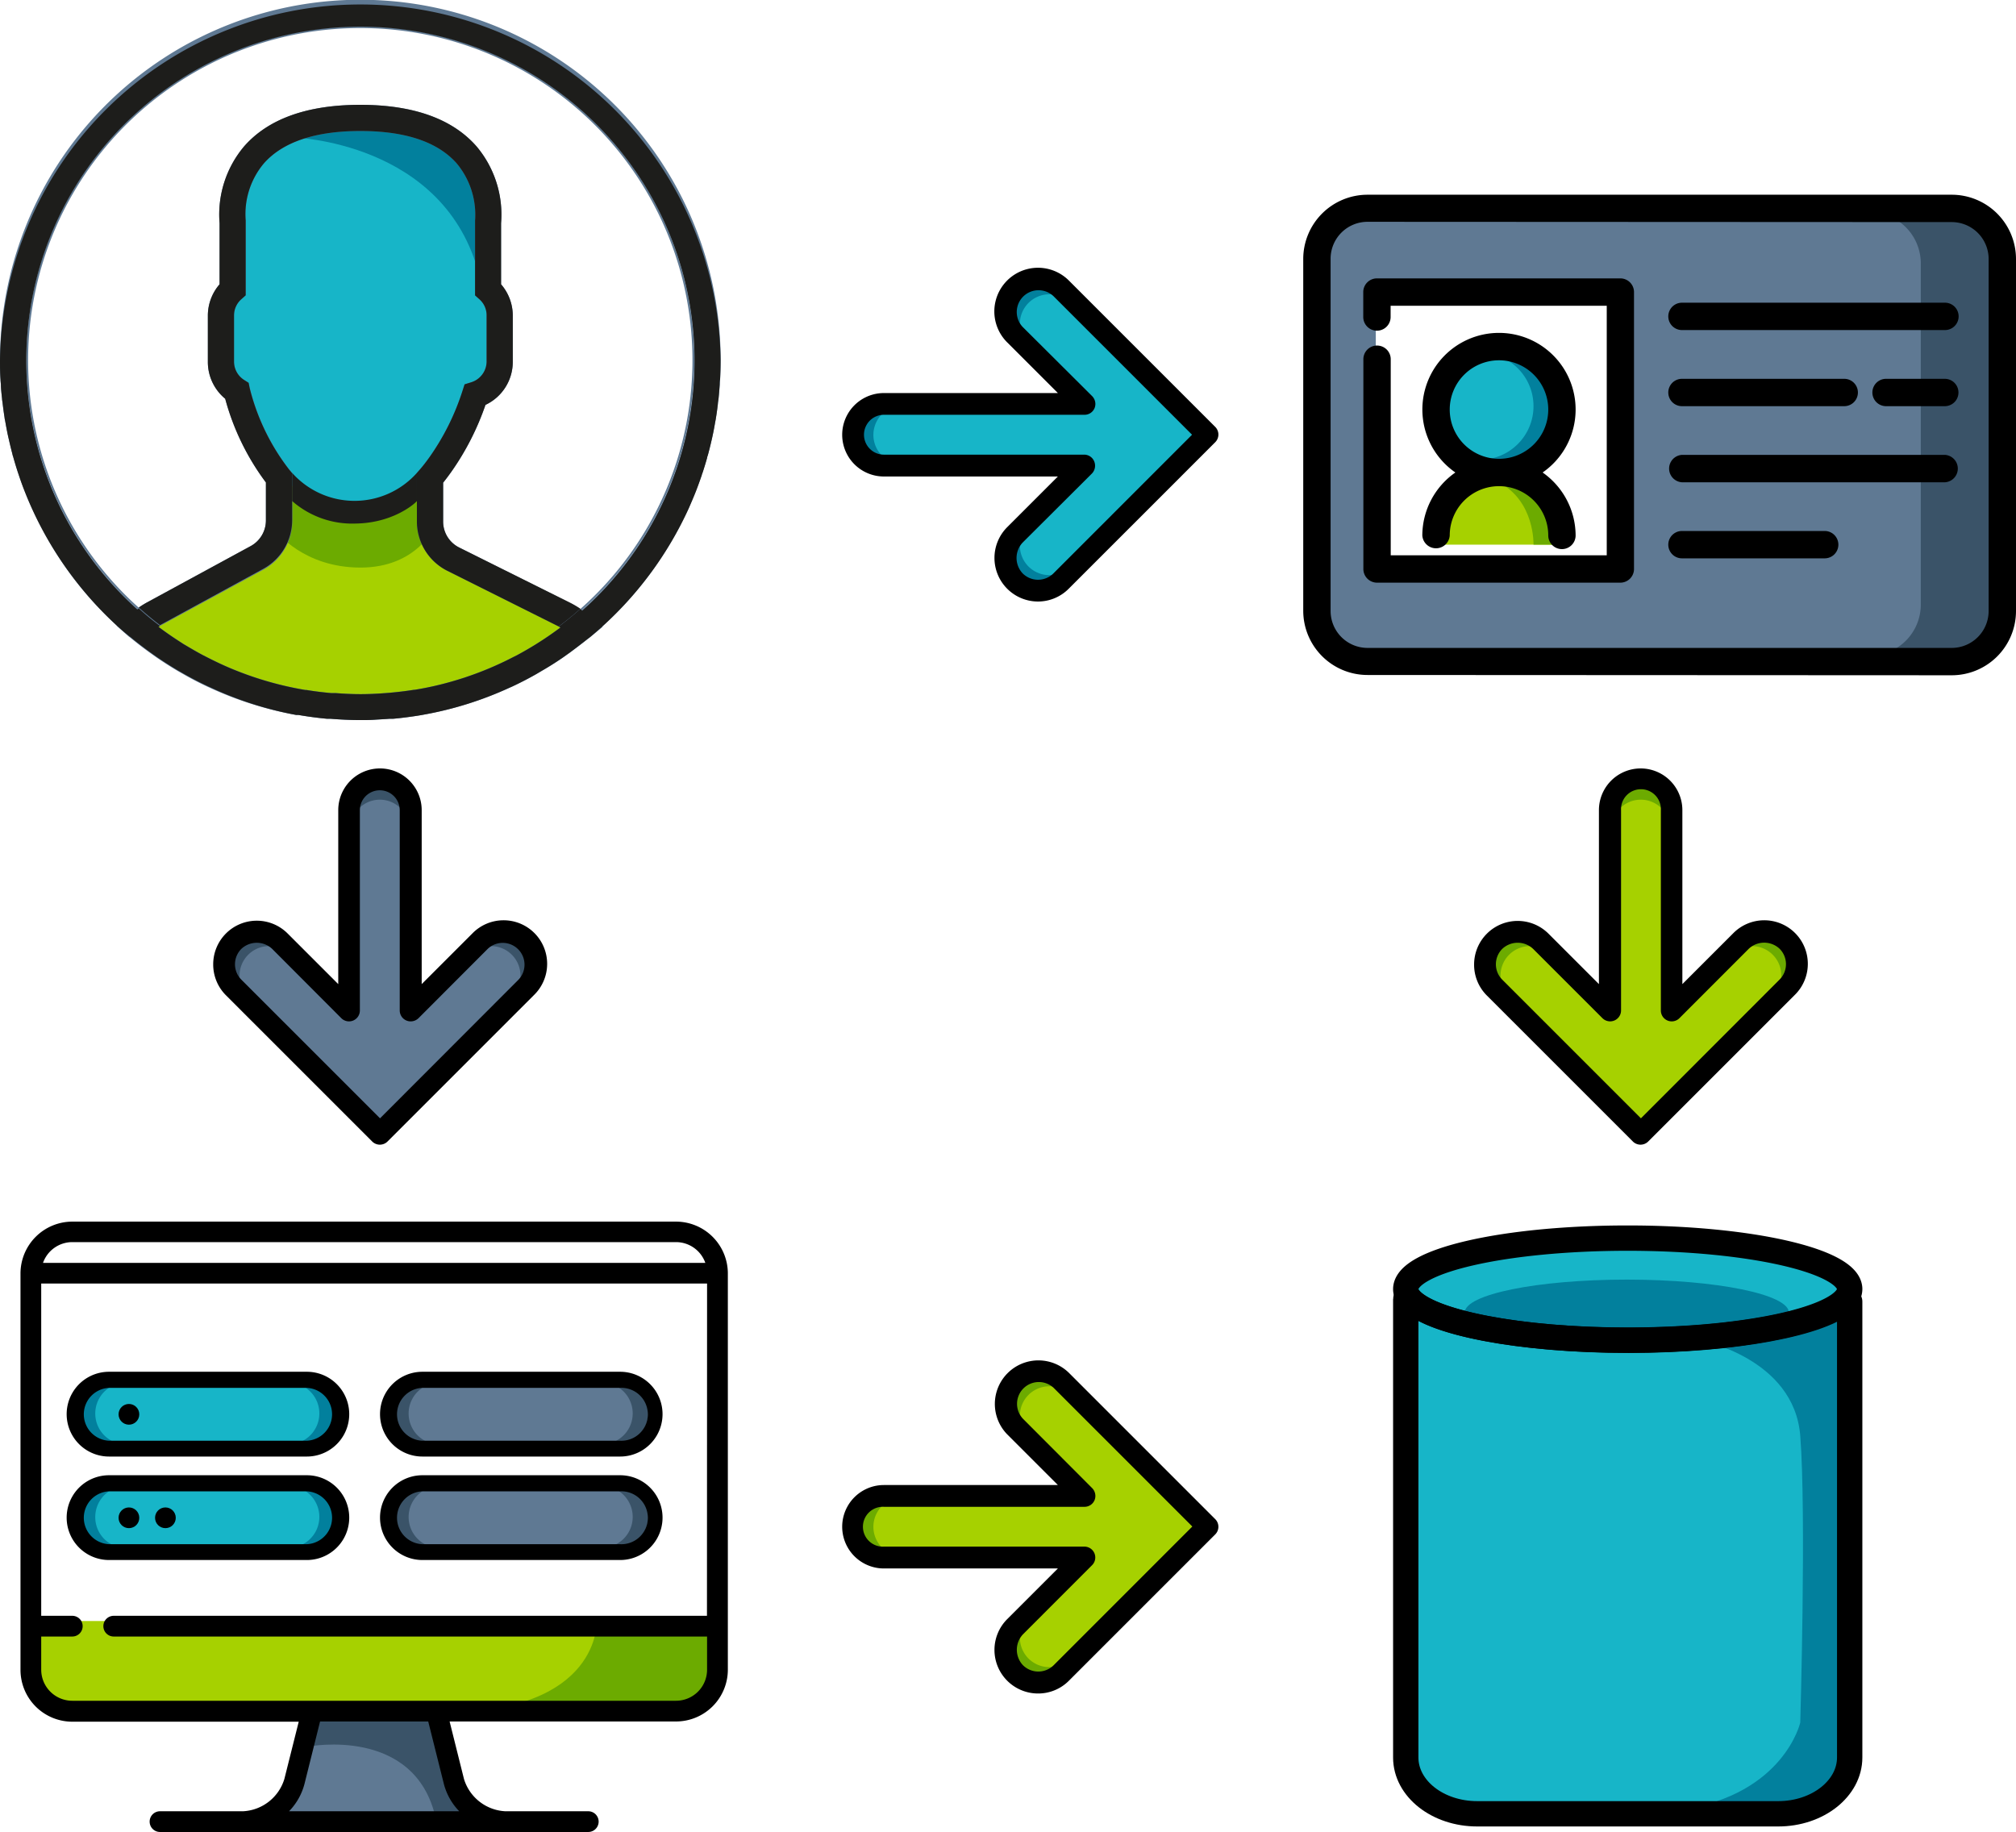 <svg id="Capa_1" data-name="Capa 1" xmlns="http://www.w3.org/2000/svg" viewBox="0 0 358.08 325.42"><defs><style>.cls-1{fill:#a6d100;}.cls-2{fill:#6cab00;}.cls-3{fill:#17b5c8;}.cls-4{fill:#02809d;}.cls-5{fill:#5f7993;}.cls-6{fill:#3a5368;}.cls-7,.cls-8{fill:none;}.cls-7{stroke:#000;stroke-miterlimit:10;stroke-width:4.5px;}.cls-9{fill:#1d1d1b;}</style></defs><polygon class="cls-1" points="192.4 265.44 178.67 251.71 180.22 244.87 186.51 243.62 214.32 271.19 186.35 299.02 179.4 296.57 179.16 290.28 192.15 276.8 155.79 276.63 151.7 271.89 153.17 266.14 192.4 265.44"/><path class="cls-2" d="M155.13,271.19a5.22,5.22,0,0,1,3.8-5,5.15,5.15,0,0,0-1.43-.21,5.23,5.23,0,1,0,0,10.46,5.15,5.15,0,0,0,1.43-.2A5.23,5.23,0,0,1,155.13,271.19Z"/><path class="cls-2" d="M182.68,247.78a5.23,5.23,0,0,1,6.24-.87,5.23,5.23,0,0,0-8.26-1.15,5.21,5.21,0,0,0,1.15,8.26A5.23,5.23,0,0,1,182.68,247.78Z"/><path class="cls-2" d="M182.68,294.61a5.25,5.25,0,0,1-.87-6.25,5.28,5.28,0,0,0-1.15.87,5.23,5.23,0,0,0,7.39,7.4,5.1,5.1,0,0,0,.87-1.16A5.23,5.23,0,0,1,182.68,294.61Z"/><path d="M184.37,300.82a7.74,7.74,0,0,1-5.47-13.21l9-9H157a7.41,7.41,0,1,1,0-14.82h30.9l-9-9a7.74,7.74,0,0,1,10.94-10.95l26,26a1.92,1.92,0,0,1,0,2.73l-26,26A7.68,7.68,0,0,1,184.37,300.82ZM157,267.66a3.54,3.54,0,1,0,0,7.07h35.57A1.93,1.93,0,0,1,194,278l-12.31,12.32a4,4,0,0,0,0,5.47,3.87,3.87,0,0,0,5.47,0l24.62-24.63-24.62-24.62a3.87,3.87,0,0,0-5.47,5.47L194,264.35a2,2,0,0,1,.56,1.37,2,2,0,0,1-.14.74,1.93,1.93,0,0,1-1.79,1.2Z"/><polygon class="cls-3" points="192.4 71.47 178.67 57.74 180.22 50.9 186.51 49.65 214.32 77.22 186.35 105.05 179.4 102.6 179.16 96.31 192.15 82.82 155.79 82.66 151.7 77.92 153.17 72.17 192.4 71.47"/><path class="cls-4" d="M155.13,77.22a5.24,5.24,0,0,1,3.8-5,5.55,5.55,0,0,0-1.43-.2,5.23,5.23,0,1,0,0,10.46,5.15,5.15,0,0,0,1.43-.2A5.23,5.23,0,0,1,155.13,77.22Z"/><path class="cls-4" d="M182.68,53.81a5.23,5.23,0,0,1,6.24-.87,5.23,5.23,0,0,0-8.26-1.15,5.21,5.21,0,0,0,0,7.39,5.28,5.28,0,0,0,1.15.87A5.23,5.23,0,0,1,182.68,53.81Z"/><path class="cls-4" d="M182.68,100.63a5.23,5.23,0,0,1-.87-6.24,5.28,5.28,0,0,0-1.15.87,5.23,5.23,0,0,0,7.39,7.4,5.58,5.58,0,0,0,.87-1.16A5.23,5.23,0,0,1,182.68,100.63Z"/><path d="M184.37,106.85a7.74,7.74,0,0,1-5.47-13.21l9-9H157a7.41,7.41,0,0,1,0-14.82h30.9l-9-9a7.74,7.74,0,0,1,10.94-11l26,26a1.93,1.93,0,0,1,0,2.74l-26,26A7.69,7.69,0,0,1,184.37,106.85ZM157,73.68a3.54,3.54,0,1,0,0,7.08h35.57A1.93,1.93,0,0,1,194.37,82a2,2,0,0,1-.42,2.11L181.64,96.38a4,4,0,0,0,0,5.47,3.87,3.87,0,0,0,5.47,0l24.62-24.63L187.11,52.6a3.87,3.87,0,0,0-5.47,5.47L194,70.38a2,2,0,0,1,.56,1.37,2.11,2.11,0,0,1-.14.74,1.93,1.93,0,0,1-1.79,1.19Z"/><polygon class="cls-1" points="297.22 179.31 310.94 165.58 317.79 167.13 319.04 173.42 291.46 201.23 263.63 173.26 266.08 166.31 272.38 166.07 285.86 179.06 286.02 142.7 290.76 138.61 296.52 140.08 297.22 179.31"/><path class="cls-2" d="M291.46,142.05a5.22,5.22,0,0,1,5,3.8,5.23,5.23,0,1,0-10.26-1.43,5.67,5.67,0,0,0,.2,1.43A5.23,5.23,0,0,1,291.46,142.05Z"/><path class="cls-2" d="M314.87,169.59a5.23,5.23,0,0,1,.87,6.24,5.23,5.23,0,1,0-7.11-7.11A5.23,5.23,0,0,1,314.87,169.59Z"/><path class="cls-2" d="M268.05,169.59a5.23,5.23,0,0,1,6.24-.87,5.23,5.23,0,0,0-8.26-1.15,5.21,5.21,0,0,0,1.15,8.26A5.23,5.23,0,0,1,268.05,169.59Z"/><path d="M261.83,171.28A7.74,7.74,0,0,1,275,165.81l9,9v-30.9a7.41,7.41,0,0,1,14.82,0v30.9l9-9a7.74,7.74,0,1,1,10.94,10.95l-26,26a1.93,1.93,0,0,1-2.74,0l-26-26A7.71,7.71,0,0,1,261.83,171.28ZM295,143.92a3.54,3.54,0,1,0-7.07,0v35.57a1.94,1.94,0,0,1-3.31,1.37l-12.31-12.31a4,4,0,0,0-5.48,0,3.87,3.87,0,0,0,0,5.47l24.63,24.63L316.09,174a3.87,3.87,0,0,0,0-5.47,4,4,0,0,0-5.47,0L298.3,180.86a1.93,1.93,0,0,1-3.3-1.37Z"/><polygon class="cls-5" points="73.25 179.31 86.98 165.58 93.82 167.13 95.07 173.42 67.5 201.23 39.67 173.26 42.12 166.31 48.41 166.07 61.9 179.06 62.06 142.7 66.8 138.61 72.55 140.08 73.25 179.31"/><path class="cls-6" d="M67.5,142.05a5.23,5.23,0,0,1,5,3.8,5.67,5.67,0,0,0,.2-1.43,5.23,5.23,0,1,0-10.26,1.43A5.22,5.22,0,0,1,67.5,142.05Z"/><path class="cls-6" d="M90.91,169.59a5.23,5.23,0,0,1,.87,6.24,5.23,5.23,0,1,0-7.11-7.11A5.23,5.23,0,0,1,90.91,169.59Z"/><path class="cls-6" d="M44.09,169.59a5.23,5.23,0,0,1,6.24-.87A5.23,5.23,0,1,0,42.06,175a5.53,5.53,0,0,0,1.16.86A5.23,5.23,0,0,1,44.09,169.59Z"/><path d="M37.87,171.28a7.74,7.74,0,0,1,13.21-5.47l9,9v-30.9a7.41,7.41,0,1,1,14.82,0v30.9l9-9a7.74,7.74,0,1,1,10.94,10.95l-26,26a1.93,1.93,0,0,1-2.74,0l-26-26A7.71,7.71,0,0,1,37.87,171.28ZM71,143.92a3.54,3.54,0,0,0-7.08,0v35.57a1.93,1.93,0,0,1-3.3,1.37L48.34,168.55a4,4,0,0,0-5.47,0,3.87,3.87,0,0,0,0,5.47L67.5,198.65,92.12,174a3.87,3.87,0,0,0-5.47-5.47L74.34,180.86a2,2,0,0,1-1.37.57A1.94,1.94,0,0,1,71,179.49Z"/><ellipse class="cls-3" cx="289.12" cy="228.99" rx="39.43" ry="9.06"/><ellipse class="cls-4" cx="288.95" cy="233.16" rx="28.79" ry="5.86"/><path class="cls-3" d="M250.34,230.64l-.65,81.55s1.06,5.1,3.17,6.61,6,3.41,9.52,3.41h56.38s9.83-2.7,9.78-10,0-81,0-81-9.16,8.1-35.71,6.9S254.78,236.81,250.34,230.64Z"/><path class="cls-4" d="M301.94,238.05s16.73,3.16,17.82,17,0,50.94,0,50.94-2.89,12.73-21.1,15.47l14.92.77s11.37,2.75,15-10,0-81,0-81S316.49,238.06,301.94,238.05Z"/><path class="cls-7" d="M289.28,238.08c-19.41,0-35.55-3.21-38.94-7.44-.18-.23-.65-.11-.65.16v81.39c0,5.53,5.68,10,12.69,10h53.47c7,0,12.69-4.49,12.69-10v-81c0-.27-.43-.4-.63-.19C324,235,308.18,238.08,289.28,238.08Z"/><path class="cls-7" d="M289.12,219.93c-21.78,0-39.43,4-39.43,9.06s17.65,9.06,39.43,9.06c20.11,0,36.69-3.46,39.11-7.94a2.31,2.31,0,0,0,.31-1.12C328.54,224,310.89,219.93,289.12,219.93Z"/><polygon class="cls-5" points="56.21 304.17 78.79 304.17 81.57 317.57 87.54 323.76 47.46 323.76 51.34 317.57 56.21 304.17"/><path class="cls-6" d="M54.8,310.24s18.91-3.67,22.58,12.7H87.54l-6-3.16-2.78-15.61-24-.31Z"/><path class="cls-1" d="M4.55,287.94H127.9s-.28,18.86-9,15.92l-107.54.31-6.78-5.79Z"/><path class="cls-2" d="M106,287.94s.77,16.23-27.17,16.23h41.49l7.62-4.94V287.94Z"/><path class="cls-3" d="M17.85,244.84H56.58l4.23,6.3-1.26,4.62-4.31,1.56H17.56s-3.62-3.08-3.68-3.31-.93-5.38-.93-5.38Z"/><path class="cls-4" d="M16.92,251.08a5.48,5.48,0,0,1,4.14-5.31,5.13,5.13,0,0,0-1.36-.18,5.49,5.49,0,1,0,0,11,5.57,5.57,0,0,0,1.36-.18A5.48,5.48,0,0,1,16.92,251.08Z"/><path class="cls-4" d="M56.72,251.08a5.48,5.48,0,0,1-4.13,5.31,5.43,5.43,0,0,0,1.35.18,5.49,5.49,0,1,0,0-11,5,5,0,0,0-1.35.18A5.48,5.48,0,0,1,56.72,251.08Z"/><path class="cls-8" d="M29.56,246.18H19.37a5.05,5.05,0,0,0,0,10.1H54.5a5,5,0,1,0,0-10.1H44.31a.78.78,0,0,1-.22,0H29.78A.78.78,0,0,1,29.56,246.18Z"/><path d="M47.75,258.73H27.27l-7.9,0a7.53,7.53,0,0,1,0-15.06H54.5a7.53,7.53,0,0,1,0,15.06Zm6.75-2.81a4.7,4.7,0,0,0,0-9.39H44.31l-.26,0H29.82l-.26,0H19.37a4.7,4.7,0,0,0,0,9.39H54.5Z"/><path class="cls-3" d="M17.85,263.22H56.58l4.23,6.3-1.26,4.62-4.31,1.56H17.56s-3.62-3.08-3.68-3.31S13,267,13,267Z"/><path class="cls-4" d="M16.92,269.46a5.5,5.5,0,0,1,4.14-5.32A5.57,5.57,0,0,0,19.7,264a5.49,5.49,0,0,0,0,11,5.57,5.57,0,0,0,1.36-.18A5.48,5.48,0,0,1,16.92,269.46Z"/><path class="cls-4" d="M56.72,269.46a5.48,5.48,0,0,1-4.13,5.31,5.43,5.43,0,0,0,1.35.18,5.49,5.49,0,1,0,0-11,5.43,5.43,0,0,0-1.35.17A5.5,5.5,0,0,1,56.72,269.46Z"/><path class="cls-8" d="M29.56,264.56H19.37a5.05,5.05,0,1,0,0,10.1H54.5a5.05,5.05,0,0,0,0-10.1H44.31a.78.78,0,0,1-.22,0H29.78A.78.78,0,0,1,29.56,264.56Z"/><path d="M47.75,277.11H27.27l-7.9,0a7.53,7.53,0,1,1,0-15.06H54.5a7.53,7.53,0,0,1,0,15.06Zm6.75-2.81a4.7,4.7,0,0,0,0-9.39H44.31l-.26,0H29.82l-.26,0H19.37a4.7,4.7,0,0,0,0,9.39H54.5Z"/><circle cx="22.9" cy="251.23" r="1.84"/><circle cx="22.9" cy="269.61" r="1.84"/><circle cx="29.38" cy="269.61" r="1.84"/><path class="cls-5" d="M73.51,244.84h38.73l4.23,6.3-1.27,4.62-4.31,1.56H73.21s-3.62-3.08-3.68-3.31-.93-5.38-.93-5.38Z"/><path class="cls-6" d="M72.58,251.08a5.48,5.48,0,0,1,4.13-5.31,5,5,0,0,0-1.35-.18,5.49,5.49,0,1,0,0,11,5.43,5.43,0,0,0,1.35-.18A5.48,5.48,0,0,1,72.58,251.08Z"/><path class="cls-6" d="M112.38,251.08a5.48,5.48,0,0,1-4.14,5.31,5.57,5.57,0,0,0,1.36.18,5.49,5.49,0,1,0,0-11,5.13,5.13,0,0,0-1.36.18A5.48,5.48,0,0,1,112.38,251.08Z"/><path class="cls-8" d="M85.22,246.18H75a5,5,0,0,0,0,10.1h35.12a5,5,0,1,0,0-10.1H100a.78.78,0,0,1-.22,0H85.44A.83.83,0,0,1,85.22,246.18Z"/><path d="M103.4,258.73H82.93l-7.9,0a7.53,7.53,0,0,1,0-15.06h35.12a7.53,7.53,0,1,1,0,15.06Zm6.75-2.81a4.7,4.7,0,1,0,0-9.39H100l-.26,0H85.47l-.25,0H75a4.7,4.7,0,0,0,0,9.39h35.12Z"/><path class="cls-5" d="M73.51,263.22h38.73l4.23,6.3-1.27,4.62-4.31,1.56H73.21s-3.62-3.08-3.68-3.31S68.6,267,68.6,267Z"/><path class="cls-6" d="M72.58,269.46a5.5,5.5,0,0,1,4.13-5.32,5.43,5.43,0,0,0-1.35-.17,5.49,5.49,0,0,0,0,11,5.43,5.43,0,0,0,1.35-.18A5.48,5.48,0,0,1,72.58,269.46Z"/><path class="cls-6" d="M112.38,269.46a5.48,5.48,0,0,1-4.14,5.31,5.57,5.57,0,0,0,1.36.18,5.49,5.49,0,1,0,0-11,5.57,5.57,0,0,0-1.36.17A5.5,5.5,0,0,1,112.38,269.46Z"/><path class="cls-8" d="M85.22,264.56H75a5.05,5.05,0,1,0,0,10.1h35.12a5.05,5.05,0,0,0,0-10.1H100a.78.78,0,0,1-.22,0H85.44A.83.83,0,0,1,85.22,264.56Z"/><path d="M103.4,277.11H82.93l-7.9,0a7.53,7.53,0,1,1,0-15.06h35.12a7.53,7.53,0,1,1,0,15.06Zm6.75-2.81a4.7,4.7,0,1,0,0-9.39H100l-.26,0H85.47l-.25,0H75a4.7,4.7,0,0,0,0,9.39h35.12Z"/><path d="M120.07,217H12.84a9.22,9.22,0,0,0-9.2,9.21v70.42a9.21,9.21,0,0,0,9.2,9.2H53.06L50.51,316a8.1,8.1,0,0,1-7.36,5.74H28.42a1.84,1.84,0,0,0,0,3.68h76.07a1.84,1.84,0,1,0,0-3.68H89.77A8.1,8.1,0,0,1,82.41,316l-2.55-10.21h40.21a9.21,9.21,0,0,0,9.21-9.2V226.17A9.22,9.22,0,0,0,120.07,217ZM12.84,220.64H120.07a5.53,5.53,0,0,1,5.21,3.69H7.64A5.52,5.52,0,0,1,12.84,220.64Zm68.73,101.1H51.34a10.94,10.94,0,0,0,2.74-4.85l2.77-11.1H76.06l2.78,11.1A10.92,10.92,0,0,0,81.57,321.74Zm44-34.72H20.2a1.84,1.84,0,1,0,0,3.68H125.59v5.89a5.52,5.52,0,0,1-5.52,5.52H12.84a5.52,5.52,0,0,1-5.52-5.52V290.7h5.52a1.84,1.84,0,0,0,0-3.68H7.32V228H125.59Z"/><polygon class="cls-3" points="51.89 21.87 43.14 31 42.01 49.13 38.17 56.59 38.98 67.84 45.03 73.31 49.5 85.65 62.97 91.83 78.64 84.38 84.71 69.56 88.75 65.7 87.14 52 84.14 27 68.14 21 51.89 21.87"/><path class="cls-4" d="M51.89,24.4S79.14,25,85.14,49l.91-17s-7.71-7.45-8.81-8.73S68.14,20,68.14,20Z"/><polygon class="cls-1" points="24.65 110.37 48.14 98 50.58 85.76 62.97 91.22 75.54 87.16 78.51 98.07 104.27 111.34 79.14 124 59.14 125 38.14 119 24.65 110.37"/><path class="cls-2" d="M48.14,86l1,8.45s4.76,6.37,14.9,6.37,13.24-7.41,13.24-7.41l-1-7.76L67.14,91l-5,1L50.58,85.76Z"/><path class="cls-5" d="M128,64A64,64,0,1,0,20.77,111.15l-.06,0L22.79,113c.13.11.28.21.42.32,1.1.91,2.24,1.78,3.4,2.62l1.14.81q1.88,1.29,3.82,2.44l.86.49c1.43.82,2.88,1.58,4.38,2.28.11.06.22.1.33.15A63.44,63.44,0,0,0,52.61,127L53,127c1.69.29,3.39.52,5.12.68l.63,0c1.71.14,3.45.23,5.21.23s3.46-.09,5.17-.23l.65,0c1.71-.15,3.4-.38,5.07-.66l.43-.08a62.93,62.93,0,0,0,15.26-4.79c.18-.08.36-.15.54-.24,1.43-.67,2.84-1.4,4.21-2.18l1-.59q1.89-1.09,3.68-2.32l1.28-.91c1-.74,2-1.5,3-2.29.22-.18.45-.33.66-.51l2.13-1.77-.06-.06A63.83,63.83,0,0,0,128,64ZM4.65,64a59.35,59.35,0,1,1,98.71,44.36,18.08,18.08,0,0,0-2.08-1.24L81.57,97.26a5.14,5.14,0,0,1-2.86-4.63V85.74c.45-.56.93-1.2,1.43-1.9a47.37,47.37,0,0,0,6.09-11.92,8.44,8.44,0,0,0,4.85-7.65V56A8.5,8.5,0,0,0,89,50.5V39.64A18.79,18.79,0,0,0,84.64,26C80.35,21.1,73.4,18.62,64,18.62S47.65,21.1,43.36,26A18.78,18.78,0,0,0,39,39.64V50.5A8.5,8.5,0,0,0,36.92,56v8.25A8.46,8.46,0,0,0,40,70.83,43.84,43.84,0,0,0,47.23,85.7v6.73A5.19,5.19,0,0,1,44.53,97l-18.4,10a17.48,17.48,0,0,0-1.75,1.1A59.19,59.19,0,0,1,4.65,64Zm94.16,48c-.81.59-1.64,1.16-2.48,1.71l-1.16.74c-1.1.68-2.22,1.33-3.36,1.94l-.76.38a58.49,58.49,0,0,1-8.12,3.44l-.29.1c-1.46.48-2.94.91-4.43,1.28h0c-1.5.37-3,.68-4.57.93l-.12,0c-1.45.23-2.9.4-4.37.53l-.77.06c-1.45.11-2.9.18-4.36.18s-3-.08-4.41-.19l-.76,0c-1.47-.13-2.94-.31-4.4-.55l-.19,0a59.71,59.71,0,0,1-9.06-2.26l-.27-.09c-1.46-.5-2.91-1.05-4.33-1.66l0,0c-1.35-.58-2.67-1.22-4-1.9l-.51-.26c-1.19-.63-2.35-1.32-3.5-2l-1-.65c-1.06-.69-2.1-1.41-3.12-2.17l-.31-.24.23-.13,18.4-10a9.86,9.86,0,0,0,5.13-8.65V84.05l-.54-.65a38.92,38.92,0,0,1-7-14.46L44.16,68l-.8-.51a3.85,3.85,0,0,1-1.79-3.24V56a3.81,3.81,0,0,1,1.3-2.85l.77-.69v-13l0-.31a14,14,0,0,1,3.24-10.14C50.23,25.22,56,23.27,64,23.27S77.72,25.2,81.1,29a14.24,14.24,0,0,1,3.28,10.2l0,13.27.77.69A3.78,3.78,0,0,1,86.43,56v8.25a3.89,3.89,0,0,1-2.75,3.66l-1.16.36-.37,1.15a43.15,43.15,0,0,1-5.81,11.71c-.61.86-1.2,1.62-1.71,2.21l-.58.66v8.61a9.8,9.8,0,0,0,5.44,8.8l19.71,9.85.37.19Z"/><path class="cls-8" d="M79.49,101.43a9.8,9.8,0,0,1-5.44-8.8V84l.58-.66c.51-.59,1.1-1.35,1.71-2.21a43.15,43.15,0,0,0,5.81-11.71l.37-1.15,1.16-.36a3.89,3.89,0,0,0,2.75-3.66V56a3.78,3.78,0,0,0-1.3-2.85l-.77-.69,0-13.27A14.24,14.24,0,0,0,81.1,29C77.72,25.2,72,23.27,64,23.27s-13.77,1.95-17.14,5.79A14,14,0,0,0,43.62,39.2l0,.31v13l-.77.69A3.81,3.81,0,0,0,41.57,56v8.25a3.85,3.85,0,0,0,1.79,3.24l.8.51.21.93a38.92,38.92,0,0,0,7,14.46l.54.65v8.38a9.86,9.86,0,0,1-5.13,8.65l-18.33,10a59,59,0,0,0,70.83.24l-.06,0Z"/><path class="cls-8" d="M123,64a59,59,0,1,0-98.35,44,15.65,15.65,0,0,1,1.48-.92l18.4-10a5.19,5.19,0,0,0,2.7-4.56V85.7A43.84,43.84,0,0,1,40,70.83a8.46,8.46,0,0,1-3.12-6.57V56A8.5,8.5,0,0,1,39,50.5V39.64A18.78,18.78,0,0,1,43.36,26C47.65,21.1,54.6,18.62,64,18.62S80.35,21.1,84.64,26A18.79,18.79,0,0,1,89,39.64V50.5A8.5,8.5,0,0,1,91.08,56v8.25a8.44,8.44,0,0,1-4.85,7.65,47.37,47.37,0,0,1-6.09,11.92c-.5.7-1,1.34-1.43,1.9v6.89a5.14,5.14,0,0,0,2.86,4.63l19.71,9.86a16.6,16.6,0,0,1,1.8,1.06A58.83,58.83,0,0,0,123,64Z"/><path class="cls-9" d="M81.57,97.26a5.14,5.14,0,0,1-2.86-4.63V85.74c.45-.56.93-1.2,1.43-1.9a47.37,47.37,0,0,0,6.09-11.92,8.44,8.44,0,0,0,4.85-7.65V56A8.5,8.5,0,0,0,89,50.5V39.64A18.79,18.79,0,0,0,84.64,26C80.35,21.1,73.4,18.62,64,18.62S47.65,21.1,43.36,26A18.78,18.78,0,0,0,39,39.64V50.5A8.5,8.5,0,0,0,36.92,56v8.25A8.46,8.46,0,0,0,40,70.83,43.84,43.84,0,0,0,47.23,85.7v6.73A5.19,5.19,0,0,1,44.53,97l-18.4,10a15.65,15.65,0,0,0-1.48.92q1.83,1.64,3.78,3.12l18.33-10a9.86,9.86,0,0,0,5.13-8.65V84.05l-.54-.65a38.92,38.92,0,0,1-7-14.46L44.16,68l-.8-.51a3.85,3.85,0,0,1-1.79-3.24V56a3.81,3.81,0,0,1,1.3-2.85l.77-.69v-13l0-.31a14,14,0,0,1,3.24-10.14C50.23,25.22,56,23.27,64,23.27S77.72,25.2,81.1,29a14.24,14.24,0,0,1,3.28,10.2l0,13.27.77.69A3.78,3.78,0,0,1,86.43,56v8.25a3.89,3.89,0,0,1-2.75,3.66l-1.16.36-.37,1.15a43.15,43.15,0,0,1-5.81,11.71c-.61.86-1.2,1.62-1.71,2.21l-.58.66v8.61a9.8,9.8,0,0,0,5.44,8.8l19.71,9.85.06,0q2-1.49,3.82-3.13a16.6,16.6,0,0,0-1.8-1.06Z"/><path class="cls-5" d="M64,4.65A59.31,59.31,0,0,0,24.38,108.13l.27-.18a59,59,0,1,1,78.43.23,2.68,2.68,0,0,0,.28.18A59.31,59.31,0,0,0,64,4.65Z"/><path class="cls-9" d="M122.34,90.3h0c.43-1,.84-1.93,1.23-2.92l.09-.23c.35-.91.68-1.83,1-2.76,0-.14.1-.29.14-.43.29-.87.55-1.74.8-2.62,0-.21.12-.41.17-.62.22-.82.43-1.66.62-2.5.06-.26.12-.51.17-.77.18-.8.32-1.6.46-2.41.06-.3.12-.6.16-.9.13-.78.23-1.57.32-2.37,0-.32.09-.65.13-1,.08-.81.14-1.62.2-2.44,0-.31,0-.62.07-.94.06-1.12.09-2.26.09-3.4A64,64,0,0,0,0,64c0,1.14,0,2.27.09,3.4,0,.29.05.59.07.88,0,.84.11,1.67.2,2.49,0,.3.08.6.11.91.1.81.2,1.63.33,2.43,0,.27.1.53.14.8.15.84.3,1.68.48,2.51l.15.64c.2.88.41,1.76.64,2.63,0,.16.09.31.13.46.26.94.54,1.86.84,2.78l.09.26c.33,1,.68,2,1.05,2.93l0,0a64.23,64.23,0,0,0,16.43,24l0,0c.64.59,1.3,1.16,2,1.72l.07.06c.13.11.28.21.42.32,1.1.91,2.24,1.78,3.4,2.62l1.14.81q1.88,1.29,3.82,2.44l.86.49c1.43.82,2.88,1.58,4.38,2.28.11.06.22.1.33.15A63.44,63.44,0,0,0,52.61,127L53,127c1.69.29,3.39.52,5.12.68l.63,0c.83.07,1.67.12,2.51.16s1.79.07,2.7.07,1.79,0,2.68-.07,1.66-.09,2.49-.16l.65,0c.84-.07,1.68-.17,2.52-.28h0c.84-.11,1.67-.23,2.5-.37l.43-.08a62.93,62.93,0,0,0,15.26-4.79c.18-.08.36-.15.54-.24,1.43-.67,2.84-1.4,4.21-2.18l1-.59q1.89-1.09,3.68-2.32l1.28-.91c1-.74,2-1.5,3-2.29.22-.18.45-.33.66-.51l.15-.12c.65-.55,1.31-1.11,1.94-1.69l0,0A64.3,64.3,0,0,0,122.34,90.3Zm-19,18.06a2.68,2.68,0,0,1-.28-.18q-1.85,1.65-3.82,3.13l.31.16-.76.55c-.81.59-1.64,1.16-2.48,1.71l-1.16.74c-1.1.68-2.22,1.33-3.36,1.94l-.76.38a58.49,58.49,0,0,1-8.12,3.44l-.29.1c-1.46.48-2.94.91-4.43,1.28h0c-1.5.37-3,.68-4.57.93l-.12,0c-1.45.23-2.9.4-4.37.53l-.77.06c-1.45.11-2.9.18-4.36.18s-3-.08-4.41-.19l-.76,0c-1.47-.13-2.94-.31-4.4-.55l-.19,0a59.71,59.71,0,0,1-9.06-2.26l-.27-.09c-1.46-.5-2.91-1.05-4.33-1.66l0,0c-1.35-.58-2.67-1.22-4-1.9l-.51-.26c-1.19-.63-2.35-1.32-3.5-2l-1-.65c-1.06-.69-2.1-1.41-3.12-2.17l-.31-.24.23-.13.07,0q-2-1.48-3.78-3.12l-.27.18a59.35,59.35,0,1,1,79,.23Z"/><path class="cls-9" d="M74.05,84a14.84,14.84,0,0,1-22.16,0v5a16.2,16.2,0,0,0,11.25,4c6.41-.08,10.3-3.29,10.91-4Z"/><path class="cls-6" d="M346.87,36.35c-1.11.39-45.86,1-45.86,1H239.76l-6.82,7.93V111.8l9.22,6H347.89l7.39-7V43.09S348,36,346.87,36.35Zm-59,64.34H244.36V52.22h43.48Z"/><path class="cls-5" d="M332.08,37.7H235.64v78.78h96.44a9.09,9.09,0,0,0,9.09-9.09V46.78A9.09,9.09,0,0,0,332.08,37.7Zm-44.24,63H244.36V52.22h43.48Z"/><polygon class="cls-1" points="255.03 96.75 277.39 96.75 273.72 85.53 260.55 83.23 253.37 92.23 255.03 96.75"/><path class="cls-2" d="M272.38,96.75s.28-7.7-6.17-11.08l6.17-.37,5,8.25v3.2Z"/><circle class="cls-4" cx="266.21" cy="72.15" r="9.51"/><circle class="cls-3" cx="262.87" cy="72.15" r="9.51"/><path d="M242.89,119.9a11.42,11.42,0,0,1-11.41-11.41V46a11.42,11.42,0,0,1,11.41-11.41H346.67A11.42,11.42,0,0,1,358.08,46v62.54a11.42,11.42,0,0,1-11.41,11.41Zm0-80.5A6.56,6.56,0,0,0,236.34,46v62.54a6.56,6.56,0,0,0,6.55,6.55H346.67a6.56,6.56,0,0,0,6.55-6.55V46a6.56,6.56,0,0,0-6.55-6.55Z"/><path d="M244.59,103.5a2.43,2.43,0,0,1-2.43-2.43V63.81a2.43,2.43,0,0,1,4.86,0V98.64h38.37V54.31H247v2a2.43,2.43,0,1,1-4.86,0V51.88a2.43,2.43,0,0,1,2.43-2.43h43.23a2.43,2.43,0,0,1,2.43,2.43v49.19a2.43,2.43,0,0,1-2.43,2.43Z"/><path d="M298.75,58.63a2.43,2.43,0,0,1,0-4.86h46.71a2.43,2.43,0,1,1,0,4.86Z"/><path d="M335,72.15a2.43,2.43,0,1,1,0-4.86h10.43a2.43,2.43,0,1,1,0,4.86Z"/><path d="M298.75,72.15a2.43,2.43,0,0,1,0-4.86h28.82a2.43,2.43,0,1,1,0,4.86Z"/><path d="M298.75,85.67a2.44,2.44,0,0,1,0-4.87h46.71a2.44,2.44,0,0,1,0,4.87Z"/><path d="M298.75,99.18a2.43,2.43,0,0,1,0-4.86H324.1a2.43,2.43,0,0,1,0,4.86Z"/><path d="M277.39,97.54A2.43,2.43,0,0,1,275,95.11a8.75,8.75,0,0,0-17.5,0,2.44,2.44,0,0,1-4.87,0,13.7,13.7,0,0,1,5.87-11.18,13.61,13.61,0,1,1,15.5,0,13.72,13.72,0,0,1,5.86,11.18A2.43,2.43,0,0,1,277.39,97.54ZM266.21,64A8.75,8.75,0,1,0,275,72.75,8.75,8.75,0,0,0,266.21,64Z"/></svg>